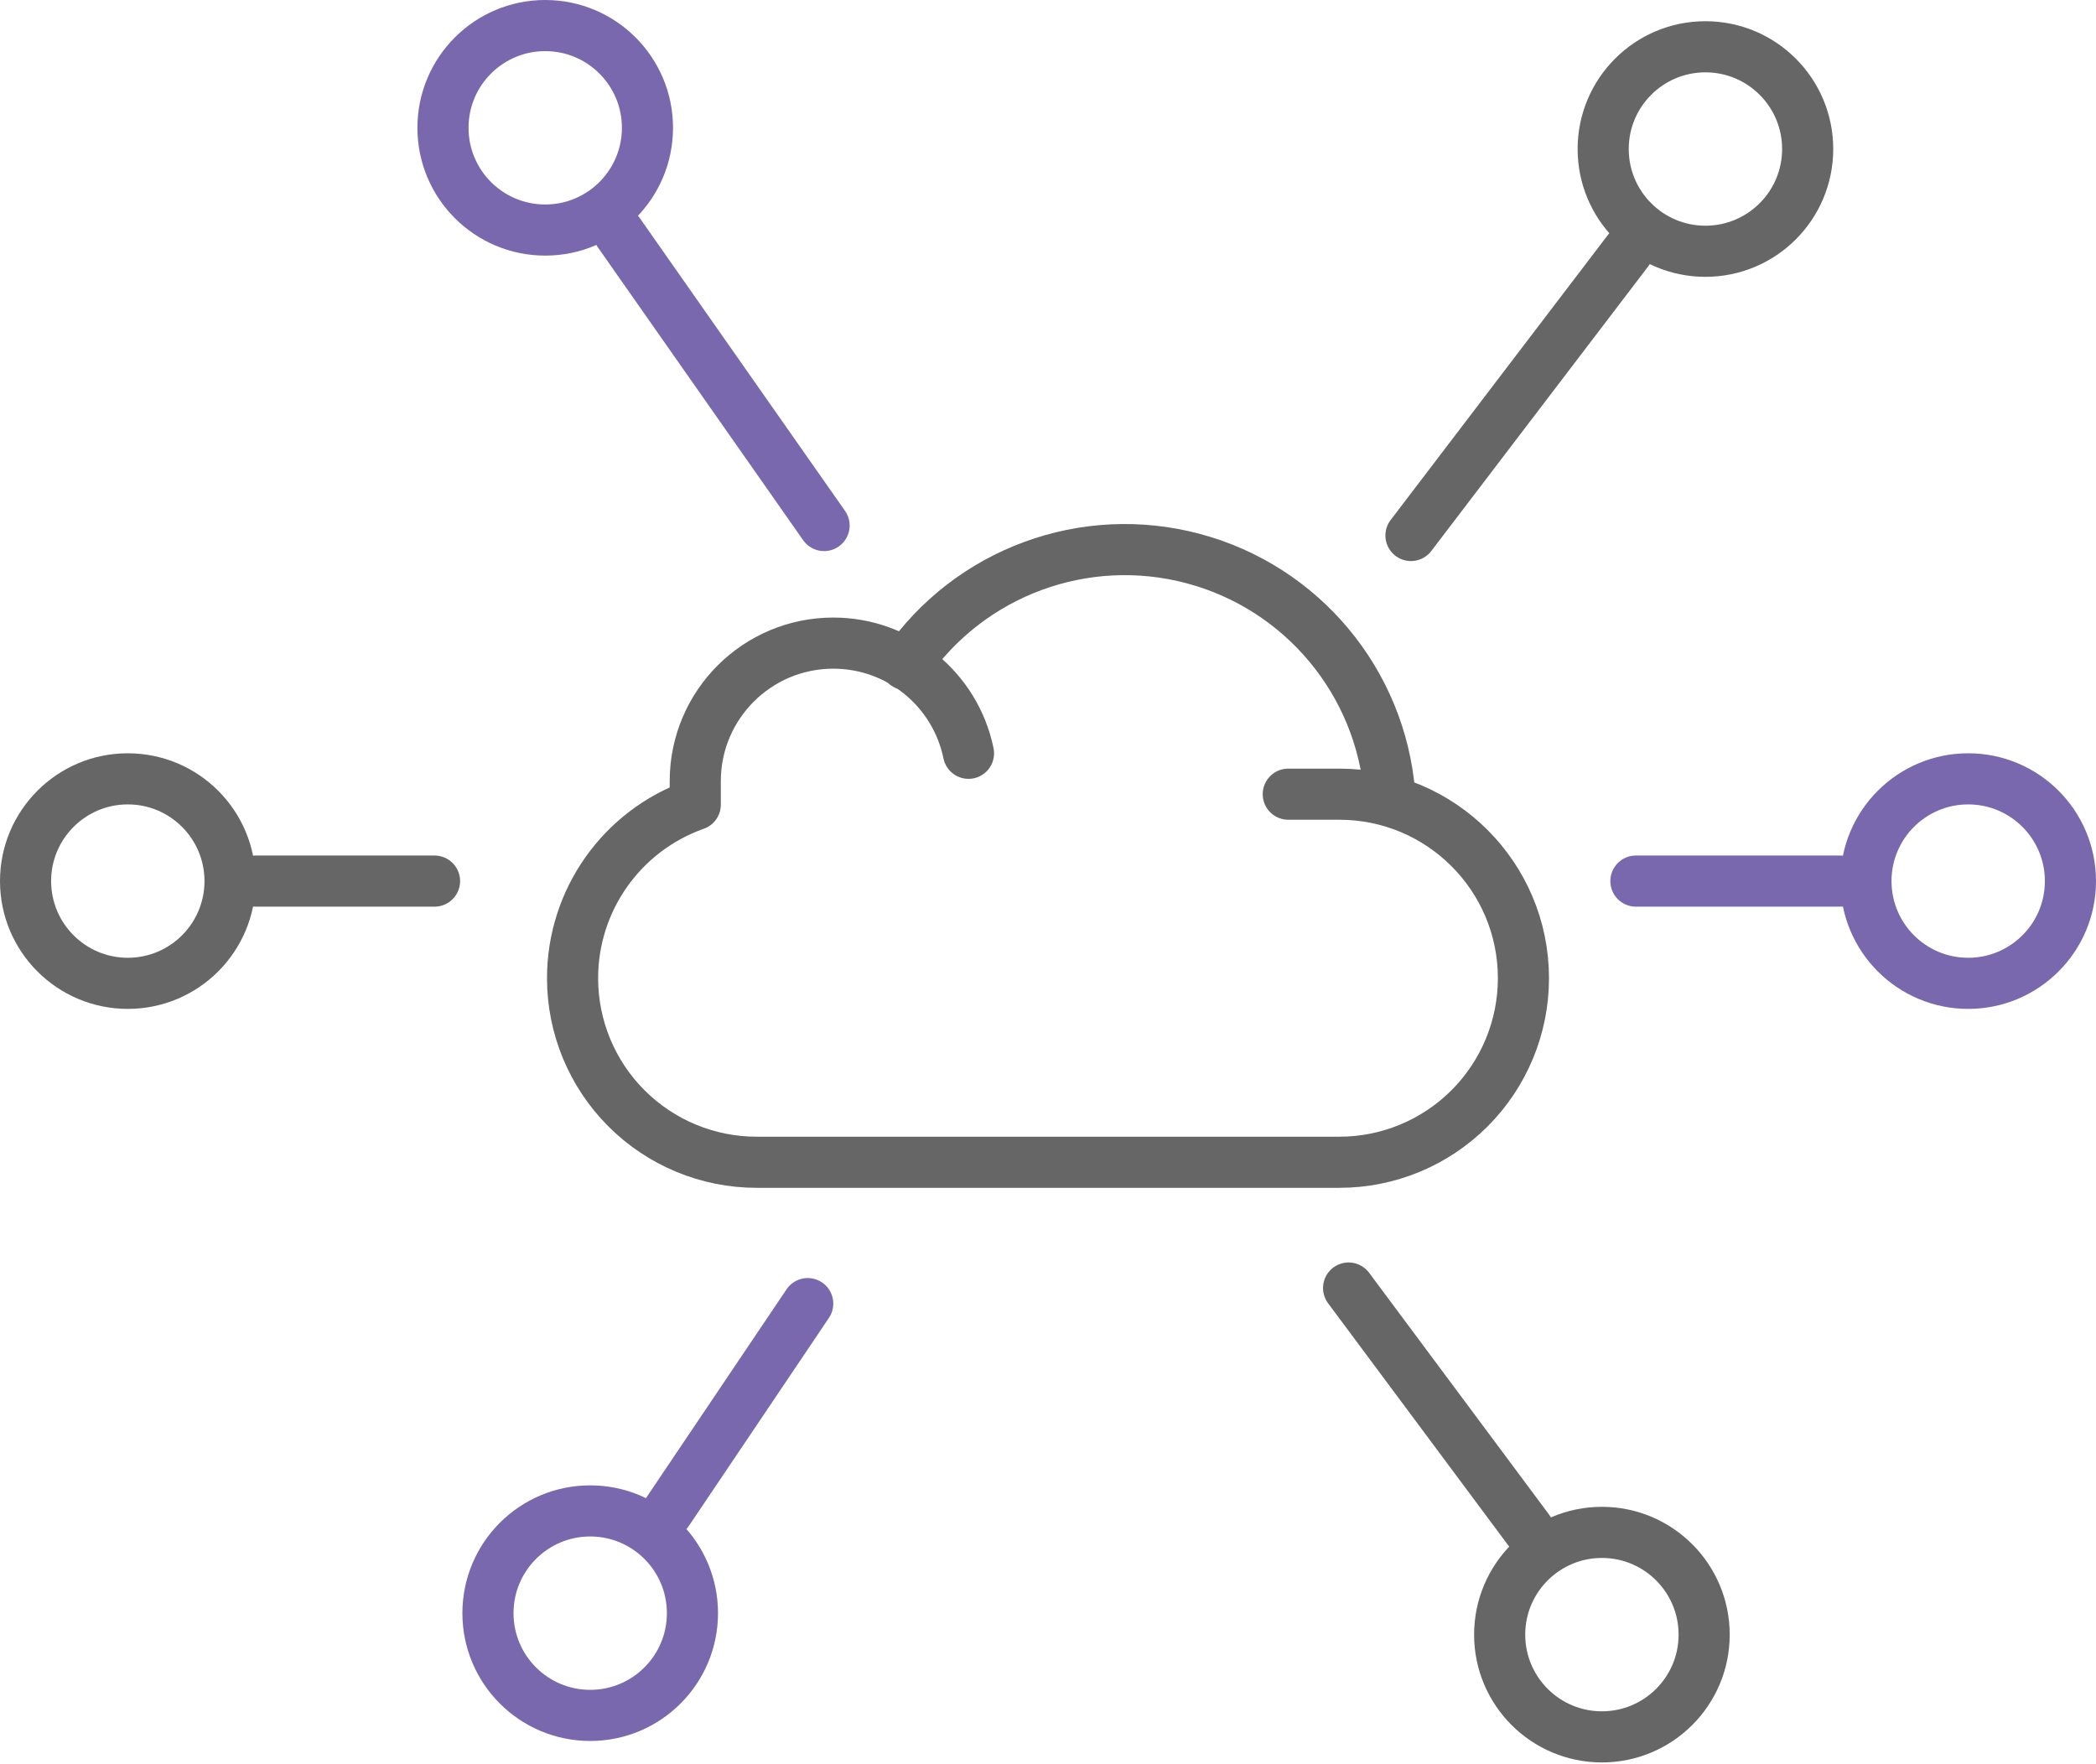 <?xml version="1.0" encoding="UTF-8"?>
<svg width="82px" height="69px" viewBox="0 0 82 69" version="1.1" xmlns="http://www.w3.org/2000/svg" xmlns:xlink="http://www.w3.org/1999/xlink">
    <title>91C8E798-F4C9-43D8-AF4A-E63DE60A875E</title>
    <g id="Soulotion" stroke="none" stroke-width="1" fill="none" fill-rule="evenodd" stroke-linecap="round" stroke-linejoin="round">
        <g id="Solution-Page---English-CRM" transform="translate(-685, -678)" stroke-width="2">
            <g id="Platforms" transform="translate(638, 663)">
                <g id="Icon-/-Sales-Force-Automation" transform="translate(38, 0)">
                    <g id="Asset-21" transform="translate(10, 16)">
                        <path d="M36.89,28.47 C36.373,25.96 34.163,24.159 31.6,24.16 L31.6,24.16 C28.618,24.16 26.2,26.578 26.2,29.56 L26.2,30.48 C23.323,31.497 21.399,34.218 21.4,37.27 L21.4,37.27 C21.4,39.18 22.159,41.011 23.509,42.361 C24.859,43.711 26.69,44.47 28.6,44.47 L51.4,44.47 C53.31,44.47 55.141,43.711 56.491,42.361 C57.841,41.011 58.6,39.18 58.6,37.27 L58.6,37.27 C58.6,33.294 55.376,30.07 51.4,30.07 L49.4,30.07" id="Path" stroke="#666666"></path>
                        <path d="M53.37,30.07 C53.018,25.684 49.944,21.994 45.694,20.856 C41.444,19.717 36.937,21.377 34.44,25" id="Path" stroke="#666666"></path>
                        <circle id="Oval" stroke="#7968AD" cx="20.33" cy="4" r="4"></circle>
                        <line x1="31.24" y1="19.56" x2="23.2" y2="8.09" id="Path" stroke="#7968AD"></line>
                        <circle id="Oval" stroke="#666666" cx="61.67" cy="62.95" r="4"></circle>
                        <line x1="51.76" y1="49.39" x2="58.8" y2="58.85" id="Path" stroke="#666666"></line>
                        <circle id="Oval" stroke="#666666" cx="65.72" cy="4.83" r="4"></circle>
                        <line x1="54.2" y1="19.95" x2="62.69" y2="8.81" id="Path" stroke="#666666"></line>
                        <circle id="Oval" stroke="#7968AD" cx="22.09" cy="62.11" r="4"></circle>
                        <line x1="30.6" y1="50" x2="25.12" y2="58.14" id="Path" stroke="#7968AD"></line>
                        <circle id="Oval" stroke="#7968AD" cx="76" cy="33.47" r="4"></circle>
                        <line x1="63" y1="33.47" x2="71" y2="33.47" id="Path" stroke="#7968AD"></line>
                        <circle id="Oval" stroke="#666666" cx="4" cy="33.47" r="4"></circle>
                        <line x1="16" y1="33.47" x2="9" y2="33.47" id="Path" stroke="#666666"></line>
                    </g>
                </g>
            </g>
        </g>
    </g>
</svg>